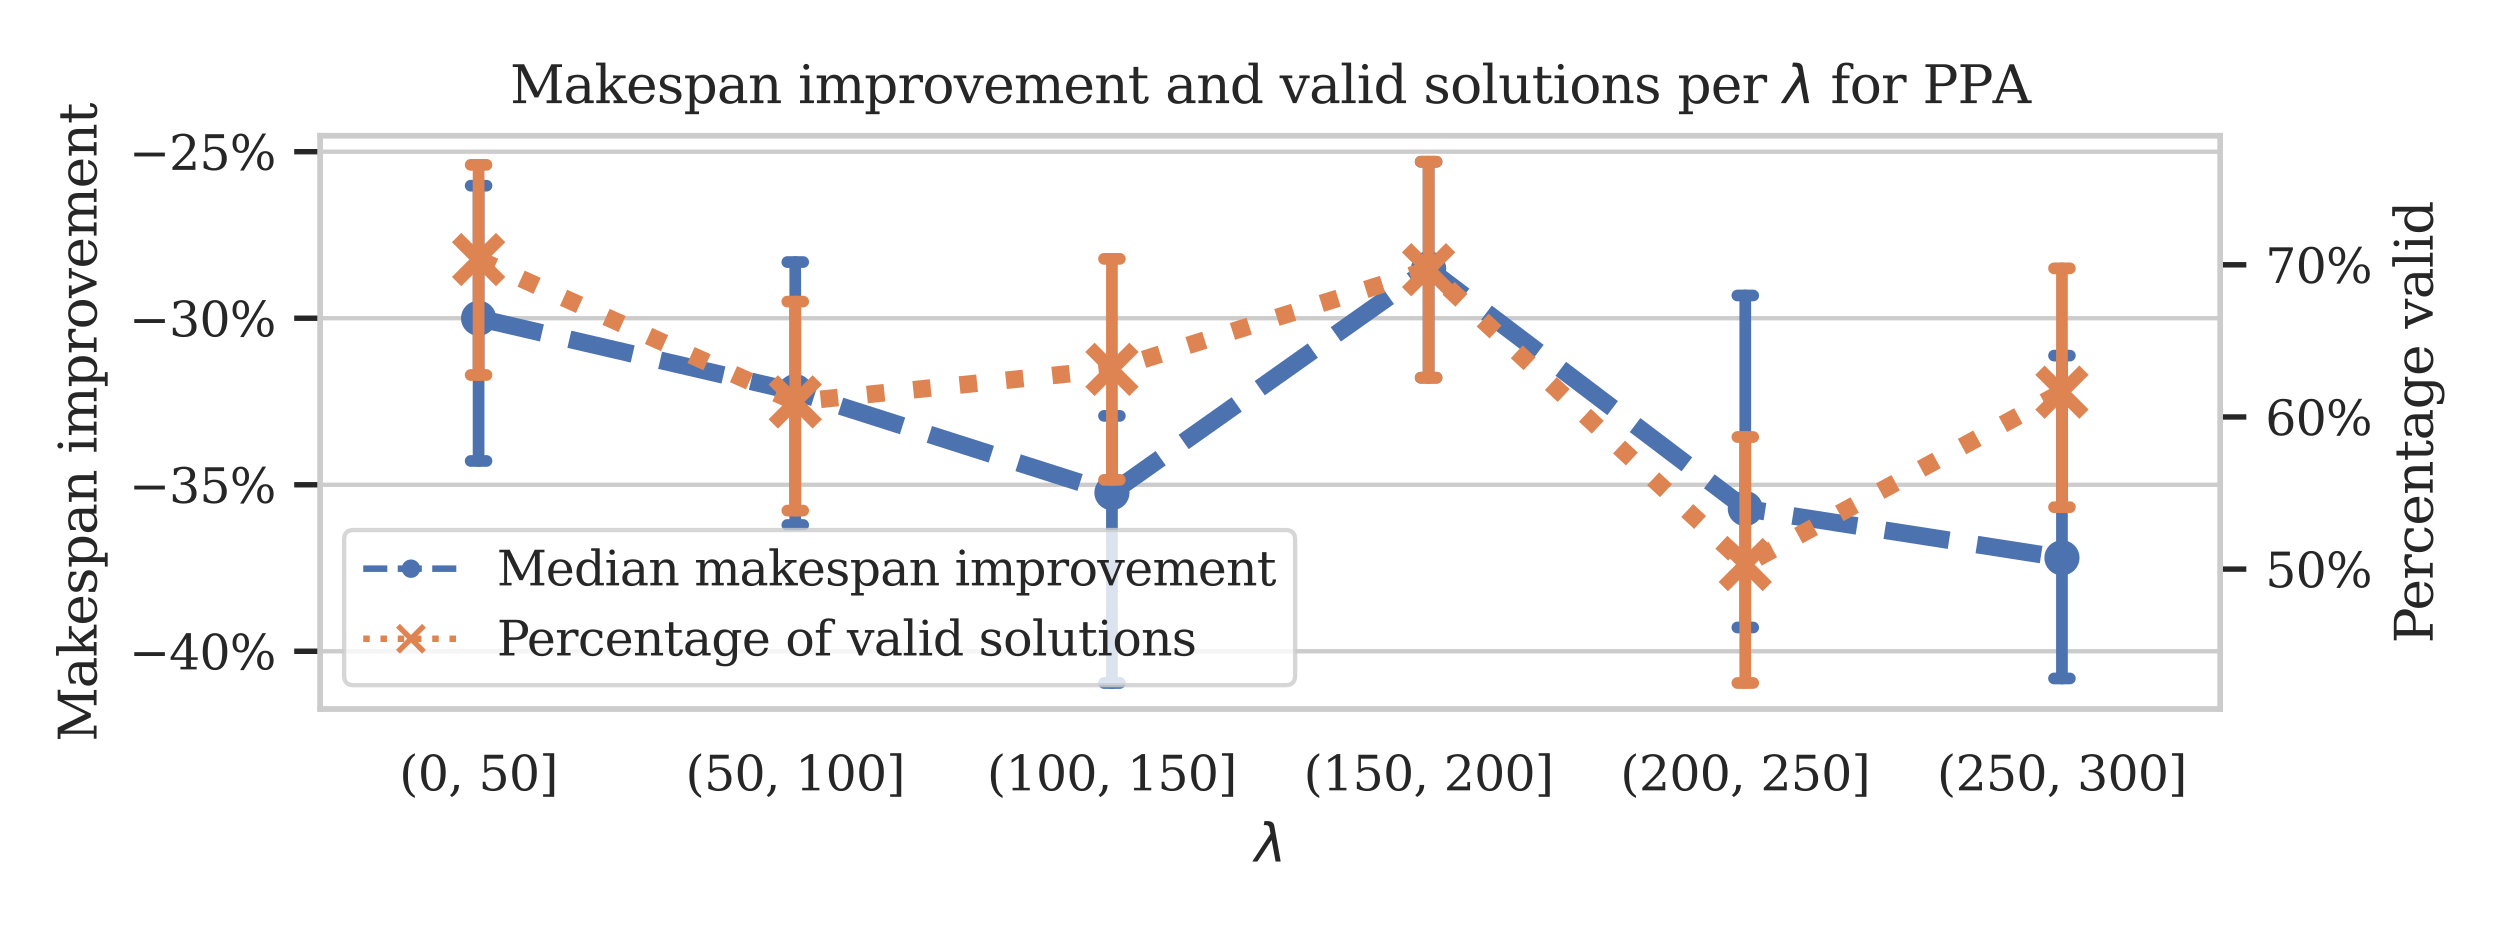 <?xml version="1.0" encoding="utf-8" standalone="no"?>
<!DOCTYPE svg PUBLIC "-//W3C//DTD SVG 1.1//EN"
  "http://www.w3.org/Graphics/SVG/1.1/DTD/svg11.dtd">
<svg xmlns:xlink="http://www.w3.org/1999/xlink" width="460.8pt" height="172.8pt" viewBox="0 0 460.8 172.8" xmlns="http://www.w3.org/2000/svg" version="1.1">
 <defs>
  <style type="text/css">*{stroke-linejoin: round; stroke-linecap: butt}</style>
 </defs>
 <g id="figure_1">
  <g id="patch_1">
   <path d="M 0 172.8 
L 460.8 172.8 
L 460.8 0 
L 0 0 
z
" style="fill: #ffffff"/>
  </g>
  <g id="axes_1">
   <g id="patch_2">
    <path d="M 59.028 130.692 
L 409.242 130.692 
L 409.242 25.008 
L 59.028 25.008 
z
" style="fill: #ffffff"/>
   </g>
   <g id="matplotlib.axis_1">
    <g id="xtick_1">
     <g id="text_1">
      <!-- (0, 50] -->
      <g style="fill: #262626" transform="translate(73.584 145.679) scale(0.088 -0.088)">
       <defs>
        <path id="DejaVuSerif-28" d="M 2041 -997 
Q 1281 -656 893 83 
Q 506 822 506 1931 
Q 506 3044 893 3783 
Q 1281 4522 2041 4863 
L 2041 4556 
Q 1559 4225 1350 3623 
Q 1141 3022 1141 1931 
Q 1141 844 1350 242 
Q 1559 -359 2041 -691 
L 2041 -997 
z
" transform="scale(0.016)"/>
        <path id="DejaVuSerif-30" d="M 2034 219 
Q 2513 219 2750 744 
Q 2988 1269 2988 2328 
Q 2988 3391 2750 3916 
Q 2513 4441 2034 4441 
Q 1556 4441 1318 3916 
Q 1081 3391 1081 2328 
Q 1081 1269 1318 744 
Q 1556 219 2034 219 
z
M 2034 -91 
Q 1275 -91 848 546 
Q 422 1184 422 2328 
Q 422 3475 848 4112 
Q 1275 4750 2034 4750 
Q 2797 4750 3222 4112 
Q 3647 3475 3647 2328 
Q 3647 1184 3222 546 
Q 2797 -91 2034 -91 
z
" transform="scale(0.016)"/>
        <path id="DejaVuSerif-2c" d="M 231 -622 
Q 525 -406 662 -114 
Q 800 178 800 594 
L 800 709 
L 1416 709 
Q 1391 175 1164 -208 
Q 938 -591 481 -872 
L 231 -622 
z
" transform="scale(0.016)"/>
        <path id="DejaVuSerif-20" transform="scale(0.016)"/>
        <path id="DejaVuSerif-35" d="M 3219 4666 
L 3219 4153 
L 1081 4153 
L 1081 2816 
Q 1244 2928 1461 2984 
Q 1678 3041 1947 3041 
Q 2703 3041 3140 2622 
Q 3578 2203 3578 1478 
Q 3578 738 3136 323 
Q 2694 -91 1894 -91 
Q 1572 -91 1234 -12 
Q 897 66 544 225 
L 544 1131 
L 897 1131 
Q 925 688 1179 453 
Q 1434 219 1894 219 
Q 2388 219 2653 544 
Q 2919 869 2919 1478 
Q 2919 2084 2655 2407 
Q 2391 2731 1894 2731 
Q 1613 2731 1398 2631 
Q 1184 2531 1019 2322 
L 750 2322 
L 750 4666 
L 3219 4666 
z
" transform="scale(0.016)"/>
        <path id="DejaVuSerif-5d" d="M 1947 4863 
L 1947 -844 
L 494 -844 
L 494 -513 
L 1350 -513 
L 1350 4531 
L 494 4531 
L 494 4863 
L 1947 4863 
z
" transform="scale(0.016)"/>
       </defs>
       <use xlink:href="#DejaVuSerif-28"/>
       <use xlink:href="#DejaVuSerif-30" x="39.014"/>
       <use xlink:href="#DejaVuSerif-2c" x="102.637"/>
       <use xlink:href="#DejaVuSerif-20" x="134.424"/>
       <use xlink:href="#DejaVuSerif-35" x="166.211"/>
       <use xlink:href="#DejaVuSerif-30" x="229.834"/>
       <use xlink:href="#DejaVuSerif-5d" x="293.457"/>
      </g>
     </g>
    </g>
    <g id="xtick_2">
     <g id="text_2">
      <!-- (50, 100] -->
      <g style="fill: #262626" transform="translate(126.354 145.679) scale(0.088 -0.088)">
       <defs>
        <path id="DejaVuSerif-31" d="M 909 0 
L 909 331 
L 1722 331 
L 1722 4213 
L 781 3603 
L 781 4013 
L 1919 4750 
L 2350 4750 
L 2350 331 
L 3163 331 
L 3163 0 
L 909 0 
z
" transform="scale(0.016)"/>
       </defs>
       <use xlink:href="#DejaVuSerif-28"/>
       <use xlink:href="#DejaVuSerif-35" x="39.014"/>
       <use xlink:href="#DejaVuSerif-30" x="102.637"/>
       <use xlink:href="#DejaVuSerif-2c" x="166.26"/>
       <use xlink:href="#DejaVuSerif-20" x="198.047"/>
       <use xlink:href="#DejaVuSerif-31" x="229.834"/>
       <use xlink:href="#DejaVuSerif-30" x="293.457"/>
       <use xlink:href="#DejaVuSerif-30" x="357.08"/>
       <use xlink:href="#DejaVuSerif-5d" x="420.703"/>
      </g>
     </g>
    </g>
    <g id="xtick_3">
     <g id="text_3">
      <!-- (100, 150] -->
      <g style="fill: #262626" transform="translate(181.923 145.679) scale(0.088 -0.088)">
       <use xlink:href="#DejaVuSerif-28"/>
       <use xlink:href="#DejaVuSerif-31" x="39.014"/>
       <use xlink:href="#DejaVuSerif-30" x="102.637"/>
       <use xlink:href="#DejaVuSerif-30" x="166.26"/>
       <use xlink:href="#DejaVuSerif-2c" x="229.883"/>
       <use xlink:href="#DejaVuSerif-20" x="261.67"/>
       <use xlink:href="#DejaVuSerif-31" x="293.457"/>
       <use xlink:href="#DejaVuSerif-35" x="357.08"/>
       <use xlink:href="#DejaVuSerif-30" x="420.703"/>
       <use xlink:href="#DejaVuSerif-5d" x="484.326"/>
      </g>
     </g>
    </g>
    <g id="xtick_4">
     <g id="text_4">
      <!-- (150, 200] -->
      <g style="fill: #262626" transform="translate(240.292 145.679) scale(0.088 -0.088)">
       <defs>
        <path id="DejaVuSerif-32" d="M 819 3553 
L 469 3553 
L 469 4384 
Q 803 4563 1142 4656 
Q 1481 4750 1806 4750 
Q 2534 4750 2956 4397 
Q 3378 4044 3378 3438 
Q 3378 2753 2422 1800 
Q 2347 1728 2309 1691 
L 1131 513 
L 3078 513 
L 3078 1088 
L 3444 1088 
L 3444 0 
L 434 0 
L 434 341 
L 1850 1753 
Q 2319 2222 2519 2614 
Q 2719 3006 2719 3438 
Q 2719 3909 2473 4175 
Q 2228 4441 1797 4441 
Q 1350 4441 1106 4219 
Q 863 3997 819 3553 
z
" transform="scale(0.016)"/>
       </defs>
       <use xlink:href="#DejaVuSerif-28"/>
       <use xlink:href="#DejaVuSerif-31" x="39.014"/>
       <use xlink:href="#DejaVuSerif-35" x="102.637"/>
       <use xlink:href="#DejaVuSerif-30" x="166.26"/>
       <use xlink:href="#DejaVuSerif-2c" x="229.883"/>
       <use xlink:href="#DejaVuSerif-20" x="261.67"/>
       <use xlink:href="#DejaVuSerif-32" x="293.457"/>
       <use xlink:href="#DejaVuSerif-30" x="357.08"/>
       <use xlink:href="#DejaVuSerif-30" x="420.703"/>
       <use xlink:href="#DejaVuSerif-5d" x="484.326"/>
      </g>
     </g>
    </g>
    <g id="xtick_5">
     <g id="text_5">
      <!-- (200, 250] -->
      <g style="fill: #262626" transform="translate(298.661 145.679) scale(0.088 -0.088)">
       <use xlink:href="#DejaVuSerif-28"/>
       <use xlink:href="#DejaVuSerif-32" x="39.014"/>
       <use xlink:href="#DejaVuSerif-30" x="102.637"/>
       <use xlink:href="#DejaVuSerif-30" x="166.26"/>
       <use xlink:href="#DejaVuSerif-2c" x="229.883"/>
       <use xlink:href="#DejaVuSerif-20" x="261.67"/>
       <use xlink:href="#DejaVuSerif-32" x="293.457"/>
       <use xlink:href="#DejaVuSerif-35" x="357.08"/>
       <use xlink:href="#DejaVuSerif-30" x="420.703"/>
       <use xlink:href="#DejaVuSerif-5d" x="484.326"/>
      </g>
     </g>
    </g>
    <g id="xtick_6">
     <g id="text_6">
      <!-- (250, 300] -->
      <g style="fill: #262626" transform="translate(357.03 145.679) scale(0.088 -0.088)">
       <defs>
        <path id="DejaVuSerif-33" d="M 622 4469 
Q 988 4606 1323 4678 
Q 1659 4750 1953 4750 
Q 2638 4750 3022 4454 
Q 3406 4159 3406 3634 
Q 3406 3213 3140 2930 
Q 2875 2647 2388 2547 
Q 2963 2466 3280 2130 
Q 3597 1794 3597 1259 
Q 3597 606 3158 257 
Q 2719 -91 1894 -91 
Q 1528 -91 1179 -12 
Q 831 66 488 225 
L 488 1131 
L 838 1131 
Q 869 681 1141 450 
Q 1413 219 1906 219 
Q 2384 219 2661 495 
Q 2938 772 2938 1253 
Q 2938 1803 2653 2086 
Q 2369 2369 1819 2369 
L 1522 2369 
L 1522 2688 
L 1678 2688 
Q 2225 2688 2498 2914 
Q 2772 3141 2772 3597 
Q 2772 4006 2547 4223 
Q 2322 4441 1900 4441 
Q 1478 4441 1245 4241 
Q 1013 4041 972 3647 
L 622 3647 
L 622 4469 
z
" transform="scale(0.016)"/>
       </defs>
       <use xlink:href="#DejaVuSerif-28"/>
       <use xlink:href="#DejaVuSerif-32" x="39.014"/>
       <use xlink:href="#DejaVuSerif-35" x="102.637"/>
       <use xlink:href="#DejaVuSerif-30" x="166.26"/>
       <use xlink:href="#DejaVuSerif-2c" x="229.883"/>
       <use xlink:href="#DejaVuSerif-20" x="261.67"/>
       <use xlink:href="#DejaVuSerif-33" x="293.457"/>
       <use xlink:href="#DejaVuSerif-30" x="357.08"/>
       <use xlink:href="#DejaVuSerif-30" x="420.703"/>
       <use xlink:href="#DejaVuSerif-5d" x="484.326"/>
      </g>
     </g>
    </g>
    <g id="text_7">
     <!-- $\lambda$ -->
     <g style="fill: #262626" transform="translate(231.255 158.803) scale(0.096 -0.096)">
      <defs>
       <path id="DejaVuSans-Oblique-3bb" d="M 2350 4316 
L 3125 0 
L 2516 0 
L 2038 2588 
L 328 0 
L -281 0 
L 1903 3356 
L 1794 3975 
Q 1725 4369 1391 4369 
L 1091 4369 
L 1184 4863 
L 1550 4856 
Q 2253 4847 2350 4316 
z
" transform="scale(0.016)"/>
      </defs>
      <use xlink:href="#DejaVuSans-Oblique-3bb" transform="translate(0 0.016)"/>
     </g>
    </g>
   </g>
   <g id="matplotlib.axis_2">
    <g id="ytick_1">
     <g id="line2d_1">
      <path d="M 59.028 120.042 
L 409.242 120.042 
" clip-path="url(#p6144394aa1)" style="fill: none; stroke: #cccccc; stroke-width: 0.8; stroke-linecap: round"/>
     </g>
     <g id="line2d_2">
      <defs>
       <path id="m0d5cd572a0" d="M 0 0 
L -4.8 0 
" style="stroke: #262626"/>
      </defs>
      <g>
       <use xlink:href="#m0d5cd572a0" x="59.028" y="120.042" style="fill: #262626; stroke: #262626"/>
      </g>
     </g>
     <g id="text_8">
      <!-- −40% -->
      <g style="fill: #262626" transform="translate(23.794 123.385) scale(0.088 -0.088)">
       <defs>
        <path id="DejaVuSerif-2212" d="M 678 2259 
L 4684 2259 
L 4684 1753 
L 678 1753 
L 678 2259 
z
" transform="scale(0.016)"/>
        <path id="DejaVuSerif-34" d="M 2234 1581 
L 2234 4063 
L 641 1581 
L 2234 1581 
z
M 3609 0 
L 1484 0 
L 1484 331 
L 2234 331 
L 2234 1247 
L 197 1247 
L 197 1588 
L 2241 4750 
L 2859 4750 
L 2859 1581 
L 3750 1581 
L 3750 1247 
L 2859 1247 
L 2859 331 
L 3609 331 
L 3609 0 
z
" transform="scale(0.016)"/>
        <path id="DejaVuSerif-25" d="M 1434 4459 
Q 1159 4459 1004 4200 
Q 850 3941 850 3475 
Q 850 3016 1008 2753 
Q 1166 2491 1434 2491 
Q 1700 2491 1854 2752 
Q 2009 3013 2009 3475 
Q 2009 3938 1854 4198 
Q 1700 4459 1434 4459 
z
M 4653 2169 
Q 4381 2169 4226 1906 
Q 4072 1644 4072 1178 
Q 4072 719 4228 458 
Q 4384 197 4653 197 
Q 4922 197 5075 458 
Q 5228 719 5228 1178 
Q 5228 1641 5073 1905 
Q 4919 2169 4653 2169 
z
M 4653 2450 
Q 5147 2450 5437 2106 
Q 5728 1763 5728 1178 
Q 5728 594 5436 251 
Q 5144 -91 4653 -91 
Q 4153 -91 3862 251 
Q 3572 594 3572 1178 
Q 3572 1766 3864 2108 
Q 4156 2450 4653 2450 
z
M 4263 4750 
L 4738 4750 
L 1819 -91 
L 1344 -91 
L 4263 4750 
z
M 1428 4750 
Q 1922 4750 2215 4408 
Q 2509 4066 2509 3481 
Q 2509 2891 2217 2550 
Q 1925 2209 1428 2209 
Q 931 2209 642 2551 
Q 353 2894 353 3481 
Q 353 4063 643 4406 
Q 934 4750 1428 4750 
z
" transform="scale(0.016)"/>
       </defs>
       <use xlink:href="#DejaVuSerif-2212"/>
       <use xlink:href="#DejaVuSerif-34" x="83.789"/>
       <use xlink:href="#DejaVuSerif-30" x="147.412"/>
       <use xlink:href="#DejaVuSerif-25" x="211.035"/>
      </g>
     </g>
    </g>
    <g id="ytick_2">
     <g id="line2d_3">
      <path d="M 59.028 89.349 
L 409.242 89.349 
" clip-path="url(#p6144394aa1)" style="fill: none; stroke: #cccccc; stroke-width: 0.8; stroke-linecap: round"/>
     </g>
     <g id="line2d_4">
      <g>
       <use xlink:href="#m0d5cd572a0" x="59.028" y="89.349" style="fill: #262626; stroke: #262626"/>
      </g>
     </g>
     <g id="text_9">
      <!-- −35% -->
      <g style="fill: #262626" transform="translate(23.794 92.692) scale(0.088 -0.088)">
       <use xlink:href="#DejaVuSerif-2212"/>
       <use xlink:href="#DejaVuSerif-33" x="83.789"/>
       <use xlink:href="#DejaVuSerif-35" x="147.412"/>
       <use xlink:href="#DejaVuSerif-25" x="211.035"/>
      </g>
     </g>
    </g>
    <g id="ytick_3">
     <g id="line2d_5">
      <path d="M 59.028 58.656 
L 409.242 58.656 
" clip-path="url(#p6144394aa1)" style="fill: none; stroke: #cccccc; stroke-width: 0.8; stroke-linecap: round"/>
     </g>
     <g id="line2d_6">
      <g>
       <use xlink:href="#m0d5cd572a0" x="59.028" y="58.656" style="fill: #262626; stroke: #262626"/>
      </g>
     </g>
     <g id="text_10">
      <!-- −30% -->
      <g style="fill: #262626" transform="translate(23.794 61.999) scale(0.088 -0.088)">
       <use xlink:href="#DejaVuSerif-2212"/>
       <use xlink:href="#DejaVuSerif-33" x="83.789"/>
       <use xlink:href="#DejaVuSerif-30" x="147.412"/>
       <use xlink:href="#DejaVuSerif-25" x="211.035"/>
      </g>
     </g>
    </g>
    <g id="ytick_4">
     <g id="line2d_7">
      <path d="M 59.028 27.963 
L 409.242 27.963 
" clip-path="url(#p6144394aa1)" style="fill: none; stroke: #cccccc; stroke-width: 0.8; stroke-linecap: round"/>
     </g>
     <g id="line2d_8">
      <g>
       <use xlink:href="#m0d5cd572a0" x="59.028" y="27.963" style="fill: #262626; stroke: #262626"/>
      </g>
     </g>
     <g id="text_11">
      <!-- −25% -->
      <g style="fill: #262626" transform="translate(23.794 31.306) scale(0.088 -0.088)">
       <use xlink:href="#DejaVuSerif-2212"/>
       <use xlink:href="#DejaVuSerif-32" x="83.789"/>
       <use xlink:href="#DejaVuSerif-35" x="147.412"/>
       <use xlink:href="#DejaVuSerif-25" x="211.035"/>
      </g>
     </g>
    </g>
    <g id="text_12">
     <!-- Makespan improvement -->
     <g style="fill: #262626" transform="translate(17.798 136.701) rotate(-90) scale(0.096 -0.096)">
      <defs>
       <path id="DejaVuSerif-4d" d="M 353 0 
L 353 331 
L 947 331 
L 947 4331 
L 319 4331 
L 319 4666 
L 1678 4666 
L 3316 1344 
L 4953 4666 
L 6228 4666 
L 6228 4331 
L 5606 4331 
L 5606 331 
L 6203 331 
L 6203 0 
L 4378 0 
L 4378 331 
L 4972 331 
L 4972 3938 
L 3372 684 
L 2931 684 
L 1331 3938 
L 1331 331 
L 1925 331 
L 1925 0 
L 353 0 
z
" transform="scale(0.016)"/>
       <path id="DejaVuSerif-61" d="M 2547 1044 
L 2547 1747 
L 1806 1747 
Q 1378 1747 1168 1562 
Q 959 1378 959 997 
Q 959 650 1171 447 
Q 1384 244 1747 244 
Q 2106 244 2326 466 
Q 2547 688 2547 1044 
z
M 3122 2075 
L 3122 331 
L 3634 331 
L 3634 0 
L 2547 0 
L 2547 359 
Q 2356 128 2106 18 
Q 1856 -91 1522 -91 
Q 969 -91 644 203 
Q 319 497 319 997 
Q 319 1513 691 1797 
Q 1063 2081 1741 2081 
L 2547 2081 
L 2547 2309 
Q 2547 2688 2317 2895 
Q 2088 3103 1672 3103 
Q 1328 3103 1125 2947 
Q 922 2791 872 2484 
L 575 2484 
L 575 3156 
Q 875 3284 1158 3348 
Q 1441 3413 1709 3413 
Q 2400 3413 2761 3070 
Q 3122 2728 3122 2075 
z
" transform="scale(0.016)"/>
       <path id="DejaVuSerif-6b" d="M 1831 0 
L 219 0 
L 219 331 
L 738 331 
L 738 4531 
L 184 4531 
L 184 4863 
L 1313 4863 
L 1313 1697 
L 2713 2988 
L 2234 2988 
L 2234 3322 
L 3738 3322 
L 3738 2988 
L 3169 2988 
L 2181 2075 
L 3444 331 
L 3922 331 
L 3922 0 
L 2284 0 
L 2284 331 
L 2759 331 
L 1766 1697 
L 1313 1275 
L 1313 331 
L 1831 331 
L 1831 0 
z
" transform="scale(0.016)"/>
       <path id="DejaVuSerif-65" d="M 3469 1600 
L 991 1600 
L 991 1575 
Q 991 903 1244 561 
Q 1497 219 1991 219 
Q 2369 219 2611 417 
Q 2853 616 2950 1006 
L 3413 1006 
Q 3275 459 2904 184 
Q 2534 -91 1931 -91 
Q 1203 -91 761 389 
Q 319 869 319 1663 
Q 319 2450 753 2931 
Q 1188 3413 1894 3413 
Q 2647 3413 3050 2948 
Q 3453 2484 3469 1600 
z
M 2791 1931 
Q 2772 2513 2545 2808 
Q 2319 3103 1894 3103 
Q 1497 3103 1269 2806 
Q 1041 2509 991 1931 
L 2791 1931 
z
" transform="scale(0.016)"/>
       <path id="DejaVuSerif-73" d="M 359 184 
L 359 959 
L 691 959 
Q 703 588 923 403 
Q 1144 219 1575 219 
Q 1963 219 2166 364 
Q 2369 509 2369 788 
Q 2369 1006 2220 1140 
Q 2072 1275 1594 1428 
L 1178 1569 
Q 750 1706 558 1912 
Q 366 2119 366 2438 
Q 366 2894 700 3153 
Q 1034 3413 1625 3413 
Q 1888 3413 2178 3344 
Q 2469 3275 2778 3144 
L 2778 2419 
L 2447 2419 
Q 2434 2741 2221 2922 
Q 2009 3103 1644 3103 
Q 1281 3103 1095 2975 
Q 909 2847 909 2591 
Q 909 2381 1050 2254 
Q 1191 2128 1613 1997 
L 2069 1856 
Q 2541 1709 2748 1489 
Q 2956 1269 2956 922 
Q 2956 450 2595 179 
Q 2234 -91 1600 -91 
Q 1278 -91 972 -22 
Q 666 47 359 184 
z
" transform="scale(0.016)"/>
       <path id="DejaVuSerif-70" d="M 1313 1825 
L 1313 1497 
Q 1313 897 1542 583 
Q 1772 269 2209 269 
Q 2650 269 2876 622 
Q 3103 975 3103 1663 
Q 3103 2353 2876 2703 
Q 2650 3053 2209 3053 
Q 1772 3053 1542 2737 
Q 1313 2422 1313 1825 
z
M 738 2988 
L 184 2988 
L 184 3322 
L 1313 3322 
L 1313 2803 
Q 1481 3116 1742 3264 
Q 2003 3413 2388 3413 
Q 3000 3413 3387 2928 
Q 3775 2444 3775 1663 
Q 3775 881 3387 395 
Q 3000 -91 2388 -91 
Q 2003 -91 1742 57 
Q 1481 206 1313 519 
L 1313 -997 
L 1856 -997 
L 1856 -1331 
L 184 -1331 
L 184 -997 
L 738 -997 
L 738 2988 
z
" transform="scale(0.016)"/>
       <path id="DejaVuSerif-6e" d="M 263 0 
L 263 331 
L 781 331 
L 781 2988 
L 231 2988 
L 231 3322 
L 1356 3322 
L 1356 2731 
Q 1516 3069 1770 3241 
Q 2025 3413 2363 3413 
Q 2913 3413 3172 3097 
Q 3431 2781 3431 2113 
L 3431 331 
L 3944 331 
L 3944 0 
L 2356 0 
L 2356 331 
L 2853 331 
L 2853 1931 
Q 2853 2541 2703 2767 
Q 2553 2994 2175 2994 
Q 1775 2994 1565 2701 
Q 1356 2409 1356 1850 
L 1356 331 
L 1856 331 
L 1856 0 
L 263 0 
z
" transform="scale(0.016)"/>
       <path id="DejaVuSerif-69" d="M 622 4353 
Q 622 4497 726 4603 
Q 831 4709 978 4709 
Q 1122 4709 1226 4603 
Q 1331 4497 1331 4353 
Q 1331 4206 1228 4103 
Q 1125 4000 978 4000 
Q 831 4000 726 4103 
Q 622 4206 622 4353 
z
M 1356 331 
L 1900 331 
L 1900 0 
L 231 0 
L 231 331 
L 781 331 
L 781 2988 
L 231 2988 
L 231 3322 
L 1356 3322 
L 1356 331 
z
" transform="scale(0.016)"/>
       <path id="DejaVuSerif-6d" d="M 3316 2675 
Q 3481 3041 3739 3227 
Q 3997 3413 4341 3413 
Q 4863 3413 5119 3089 
Q 5375 2766 5375 2113 
L 5375 331 
L 5894 331 
L 5894 0 
L 4300 0 
L 4300 331 
L 4800 331 
L 4800 2047 
Q 4800 2556 4650 2772 
Q 4500 2988 4153 2988 
Q 3769 2988 3567 2697 
Q 3366 2406 3366 1850 
L 3366 331 
L 3866 331 
L 3866 0 
L 2291 0 
L 2291 331 
L 2791 331 
L 2791 2069 
Q 2791 2566 2641 2777 
Q 2491 2988 2144 2988 
Q 1759 2988 1557 2697 
Q 1356 2406 1356 1850 
L 1356 331 
L 1856 331 
L 1856 0 
L 263 0 
L 263 331 
L 781 331 
L 781 2994 
L 231 2994 
L 231 3322 
L 1356 3322 
L 1356 2731 
Q 1516 3063 1762 3238 
Q 2009 3413 2322 3413 
Q 2709 3413 2968 3220 
Q 3228 3028 3316 2675 
z
" transform="scale(0.016)"/>
       <path id="DejaVuSerif-72" d="M 3059 3328 
L 3059 2497 
L 2728 2497 
Q 2713 2744 2591 2866 
Q 2469 2988 2234 2988 
Q 1809 2988 1582 2694 
Q 1356 2400 1356 1850 
L 1356 331 
L 2022 331 
L 2022 0 
L 263 0 
L 263 331 
L 781 331 
L 781 2994 
L 231 2994 
L 231 3322 
L 1356 3322 
L 1356 2731 
Q 1525 3078 1790 3245 
Q 2056 3413 2438 3413 
Q 2578 3413 2733 3391 
Q 2888 3369 3059 3328 
z
" transform="scale(0.016)"/>
       <path id="DejaVuSerif-6f" d="M 1925 219 
Q 2388 219 2623 584 
Q 2859 950 2859 1663 
Q 2859 2375 2623 2739 
Q 2388 3103 1925 3103 
Q 1463 3103 1227 2739 
Q 991 2375 991 1663 
Q 991 950 1228 584 
Q 1466 219 1925 219 
z
M 1925 -91 
Q 1200 -91 759 389 
Q 319 869 319 1663 
Q 319 2456 758 2934 
Q 1197 3413 1925 3413 
Q 2653 3413 3092 2934 
Q 3531 2456 3531 1663 
Q 3531 869 3092 389 
Q 2653 -91 1925 -91 
z
" transform="scale(0.016)"/>
       <path id="DejaVuSerif-76" d="M 1581 0 
L 359 2988 
L -19 2988 
L -19 3322 
L 1509 3322 
L 1509 2988 
L 978 2988 
L 1913 703 
L 2847 2988 
L 2350 2988 
L 2350 3322 
L 3597 3322 
L 3597 2988 
L 3225 2988 
L 2003 0 
L 1581 0 
z
" transform="scale(0.016)"/>
       <path id="DejaVuSerif-74" d="M 691 2988 
L 184 2988 
L 184 3322 
L 691 3322 
L 691 4353 
L 1269 4353 
L 1269 3322 
L 2350 3322 
L 2350 2988 
L 1269 2988 
L 1269 878 
Q 1269 456 1350 337 
Q 1431 219 1650 219 
Q 1875 219 1978 351 
Q 2081 484 2088 781 
L 2522 781 
Q 2497 328 2275 118 
Q 2053 -91 1600 -91 
Q 1103 -91 897 129 
Q 691 350 691 878 
L 691 2988 
z
" transform="scale(0.016)"/>
      </defs>
      <use xlink:href="#DejaVuSerif-4d"/>
      <use xlink:href="#DejaVuSerif-61" x="102.393"/>
      <use xlink:href="#DejaVuSerif-6b" x="162.012"/>
      <use xlink:href="#DejaVuSerif-65" x="222.607"/>
      <use xlink:href="#DejaVuSerif-73" x="281.787"/>
      <use xlink:href="#DejaVuSerif-70" x="333.105"/>
      <use xlink:href="#DejaVuSerif-61" x="397.119"/>
      <use xlink:href="#DejaVuSerif-6e" x="456.738"/>
      <use xlink:href="#DejaVuSerif-20" x="521.143"/>
      <use xlink:href="#DejaVuSerif-69" x="552.93"/>
      <use xlink:href="#DejaVuSerif-6d" x="584.912"/>
      <use xlink:href="#DejaVuSerif-70" x="679.736"/>
      <use xlink:href="#DejaVuSerif-72" x="743.75"/>
      <use xlink:href="#DejaVuSerif-6f" x="791.553"/>
      <use xlink:href="#DejaVuSerif-76" x="851.758"/>
      <use xlink:href="#DejaVuSerif-65" x="908.252"/>
      <use xlink:href="#DejaVuSerif-6d" x="967.432"/>
      <use xlink:href="#DejaVuSerif-65" x="1062.256"/>
      <use xlink:href="#DejaVuSerif-6e" x="1121.436"/>
      <use xlink:href="#DejaVuSerif-74" x="1185.84"/>
     </g>
    </g>
   </g>
   <g id="PathCollection_1">
    <defs>
     <path id="C0_0_7d6528d7ab" d="M 0 2.03 
C 0.538 2.03 1.055 1.816 1.436 1.436 
C 1.816 1.055 2.03 0.538 2.03 -0 
C 2.03 -0.538 1.816 -1.055 1.436 -1.436 
C 1.055 -1.816 0.538 -2.03 0 -2.03 
C -0.538 -2.03 -1.055 -1.816 -1.436 -1.436 
C -1.816 -1.055 -2.03 -0.538 -2.03 0 
C -2.03 0.538 -1.816 1.055 -1.436 1.436 
C -1.055 1.816 -0.538 2.03 0 2.03 
z
"/>
    </defs>
    <g clip-path="url(#p6144394aa1)">
     <use xlink:href="#C0_0_7d6528d7ab" x="88.213" y="58.656" style="fill: #4c72b0; stroke: #4c72b0; stroke-width: 2.43"/>
    </g>
    <g clip-path="url(#p6144394aa1)">
     <use xlink:href="#C0_0_7d6528d7ab" x="146.582" y="72.185" style="fill: #4c72b0; stroke: #4c72b0; stroke-width: 2.43"/>
    </g>
    <g clip-path="url(#p6144394aa1)">
     <use xlink:href="#C0_0_7d6528d7ab" x="204.951" y="90.81" style="fill: #4c72b0; stroke: #4c72b0; stroke-width: 2.43"/>
    </g>
    <g clip-path="url(#p6144394aa1)">
     <use xlink:href="#C0_0_7d6528d7ab" x="263.32" y="49.534" style="fill: #4c72b0; stroke: #4c72b0; stroke-width: 2.43"/>
    </g>
    <g clip-path="url(#p6144394aa1)">
     <use xlink:href="#C0_0_7d6528d7ab" x="321.688" y="93.734" style="fill: #4c72b0; stroke: #4c72b0; stroke-width: 2.43"/>
    </g>
    <g clip-path="url(#p6144394aa1)">
     <use xlink:href="#C0_0_7d6528d7ab" x="380.058" y="102.816" style="fill: #4c72b0; stroke: #4c72b0; stroke-width: 2.43"/>
    </g>
   </g>
   <g id="line2d_9">
    <path d="M 88.213 58.656 
L 146.582 72.185 
L 204.951 90.81 
L 263.32 49.534 
L 321.688 93.734 
L 380.058 102.816 
" clip-path="url(#p6144394aa1)" style="fill: none; stroke-dasharray: 11.988,5.184; stroke-dashoffset: 0; stroke: #4c72b0; stroke-width: 3.24"/>
   </g>
   <g id="line2d_10">
    <path d="M 88.213 84.964 
L 88.213 34.227 
" clip-path="url(#p6144394aa1)" style="fill: none; stroke: #4c72b0; stroke-width: 2.16; stroke-linecap: round"/>
   </g>
   <g id="line2d_11">
    <path d="M 86.753 84.964 
L 89.672 84.964 
" clip-path="url(#p6144394aa1)" style="fill: none; stroke: #4c72b0; stroke-width: 2.16; stroke-linecap: round"/>
   </g>
   <g id="line2d_12">
    <path d="M 86.753 34.227 
L 89.672 34.227 
" clip-path="url(#p6144394aa1)" style="fill: none; stroke: #4c72b0; stroke-width: 2.16; stroke-linecap: round"/>
   </g>
   <g id="line2d_13">
    <path d="M 146.582 96.761 
L 146.582 48.302 
" clip-path="url(#p6144394aa1)" style="fill: none; stroke: #4c72b0; stroke-width: 2.16; stroke-linecap: round"/>
   </g>
   <g id="line2d_14">
    <path d="M 145.122 96.761 
L 148.041 96.761 
" clip-path="url(#p6144394aa1)" style="fill: none; stroke: #4c72b0; stroke-width: 2.16; stroke-linecap: round"/>
   </g>
   <g id="line2d_15">
    <path d="M 145.122 48.302 
L 148.041 48.302 
" clip-path="url(#p6144394aa1)" style="fill: none; stroke: #4c72b0; stroke-width: 2.16; stroke-linecap: round"/>
   </g>
   <g id="line2d_16">
    <path d="M 204.951 125.888 
L 204.951 76.653 
" clip-path="url(#p6144394aa1)" style="fill: none; stroke: #4c72b0; stroke-width: 2.16; stroke-linecap: round"/>
   </g>
   <g id="line2d_17">
    <path d="M 203.491 125.888 
L 206.41 125.888 
" clip-path="url(#p6144394aa1)" style="fill: none; stroke: #4c72b0; stroke-width: 2.16; stroke-linecap: round"/>
   </g>
   <g id="line2d_18">
    <path d="M 203.491 76.653 
L 206.41 76.653 
" clip-path="url(#p6144394aa1)" style="fill: none; stroke: #4c72b0; stroke-width: 2.16; stroke-linecap: round"/>
   </g>
   <g id="line2d_19">
    <path d="M 263.32 69.618 
L 263.32 29.812 
" clip-path="url(#p6144394aa1)" style="fill: none; stroke: #4c72b0; stroke-width: 2.16; stroke-linecap: round"/>
   </g>
   <g id="line2d_20">
    <path d="M 261.86 69.618 
L 264.779 69.618 
" clip-path="url(#p6144394aa1)" style="fill: none; stroke: #4c72b0; stroke-width: 2.16; stroke-linecap: round"/>
   </g>
   <g id="line2d_21">
    <path d="M 261.86 29.812 
L 264.779 29.812 
" clip-path="url(#p6144394aa1)" style="fill: none; stroke: #4c72b0; stroke-width: 2.16; stroke-linecap: round"/>
   </g>
   <g id="line2d_22">
    <path d="M 321.688 115.657 
L 321.688 54.465 
" clip-path="url(#p6144394aa1)" style="fill: none; stroke: #4c72b0; stroke-width: 2.16; stroke-linecap: round"/>
   </g>
   <g id="line2d_23">
    <path d="M 320.229 115.657 
L 323.148 115.657 
" clip-path="url(#p6144394aa1)" style="fill: none; stroke: #4c72b0; stroke-width: 2.16; stroke-linecap: round"/>
   </g>
   <g id="line2d_24">
    <path d="M 320.229 54.465 
L 323.148 54.465 
" clip-path="url(#p6144394aa1)" style="fill: none; stroke: #4c72b0; stroke-width: 2.16; stroke-linecap: round"/>
   </g>
   <g id="line2d_25">
    <path d="M 380.058 125.053 
L 380.058 65.546 
" clip-path="url(#p6144394aa1)" style="fill: none; stroke: #4c72b0; stroke-width: 2.16; stroke-linecap: round"/>
   </g>
   <g id="line2d_26">
    <path d="M 378.598 125.053 
L 381.517 125.053 
" clip-path="url(#p6144394aa1)" style="fill: none; stroke: #4c72b0; stroke-width: 2.16; stroke-linecap: round"/>
   </g>
   <g id="line2d_27">
    <path d="M 378.598 65.546 
L 381.517 65.546 
" clip-path="url(#p6144394aa1)" style="fill: none; stroke: #4c72b0; stroke-width: 2.16; stroke-linecap: round"/>
   </g>
   <g id="patch_3">
    <path d="M 59.028 130.692 
L 59.028 25.008 
" style="fill: none; stroke: #cccccc; stroke-linejoin: miter; stroke-linecap: square"/>
   </g>
   <g id="patch_4">
    <path d="M 409.242 130.692 
L 409.242 25.008 
" style="fill: none; stroke: #cccccc; stroke-linejoin: miter; stroke-linecap: square"/>
   </g>
   <g id="patch_5">
    <path d="M 59.028 130.692 
L 409.242 130.692 
" style="fill: none; stroke: #cccccc; stroke-linejoin: miter; stroke-linecap: square"/>
   </g>
   <g id="patch_6">
    <path d="M 59.028 25.008 
L 409.242 25.008 
" style="fill: none; stroke: #cccccc; stroke-linejoin: miter; stroke-linecap: square"/>
   </g>
   <g id="text_13">
    <!-- Makespan improvement and valid solutions per $\lambda$ for PPA -->
    <g style="fill: #262626" transform="translate(94.023 19.008) scale(0.096 -0.096)">
     <defs>
      <path id="DejaVuSerif-64" d="M 3359 331 
L 3909 331 
L 3909 0 
L 2784 0 
L 2784 519 
Q 2616 206 2355 57 
Q 2094 -91 1709 -91 
Q 1097 -91 708 395 
Q 319 881 319 1663 
Q 319 2444 706 2928 
Q 1094 3413 1709 3413 
Q 2094 3413 2355 3264 
Q 2616 3116 2784 2803 
L 2784 4531 
L 2241 4531 
L 2241 4863 
L 3359 4863 
L 3359 331 
z
M 2784 1497 
L 2784 1825 
Q 2784 2422 2554 2737 
Q 2325 3053 1888 3053 
Q 1444 3053 1217 2703 
Q 991 2353 991 1663 
Q 991 975 1217 622 
Q 1444 269 1888 269 
Q 2325 269 2554 583 
Q 2784 897 2784 1497 
z
" transform="scale(0.016)"/>
      <path id="DejaVuSerif-6c" d="M 1313 331 
L 1856 331 
L 1856 0 
L 184 0 
L 184 331 
L 738 331 
L 738 4531 
L 184 4531 
L 184 4863 
L 1313 4863 
L 1313 331 
z
" transform="scale(0.016)"/>
      <path id="DejaVuSerif-75" d="M 2266 3322 
L 3341 3322 
L 3341 331 
L 3884 331 
L 3884 0 
L 2766 0 
L 2766 588 
Q 2606 256 2353 82 
Q 2100 -91 1766 -91 
Q 1213 -91 952 223 
Q 691 538 691 1209 
L 691 2988 
L 172 2988 
L 172 3322 
L 1269 3322 
L 1269 1388 
Q 1269 781 1417 556 
Q 1566 331 1947 331 
Q 2347 331 2556 625 
Q 2766 919 2766 1478 
L 2766 2988 
L 2266 2988 
L 2266 3322 
z
" transform="scale(0.016)"/>
      <path id="DejaVuSerif-66" d="M 2753 4078 
L 2450 4078 
Q 2447 4313 2317 4434 
Q 2188 4556 1941 4556 
Q 1619 4556 1487 4379 
Q 1356 4203 1356 3750 
L 1356 3322 
L 2284 3322 
L 2284 2988 
L 1356 2988 
L 1356 331 
L 2094 331 
L 2094 0 
L 231 0 
L 231 331 
L 781 331 
L 781 2988 
L 231 2988 
L 231 3322 
L 781 3322 
L 781 3738 
Q 781 4294 1070 4578 
Q 1359 4863 1919 4863 
Q 2128 4863 2337 4825 
Q 2547 4788 2753 4709 
L 2753 4078 
z
" transform="scale(0.016)"/>
      <path id="DejaVuSerif-50" d="M 1581 2375 
L 2406 2375 
Q 2872 2375 3115 2626 
Q 3359 2878 3359 3353 
Q 3359 3831 3115 4081 
Q 2872 4331 2406 4331 
L 1581 4331 
L 1581 2375 
z
M 353 0 
L 353 331 
L 947 331 
L 947 4331 
L 353 4331 
L 353 4666 
L 2559 4666 
Q 3259 4666 3668 4311 
Q 4078 3956 4078 3353 
Q 4078 2753 3668 2397 
Q 3259 2041 2559 2041 
L 1581 2041 
L 1581 331 
L 2303 331 
L 2303 0 
L 353 0 
z
" transform="scale(0.016)"/>
      <path id="DejaVuSerif-41" d="M 1281 1691 
L 2994 1691 
L 2138 3909 
L 1281 1691 
z
M -38 0 
L -38 331 
L 372 331 
L 2034 4666 
L 2559 4666 
L 4225 331 
L 4684 331 
L 4684 0 
L 2988 0 
L 2988 331 
L 3506 331 
L 3116 1356 
L 1153 1356 
L 763 331 
L 1275 331 
L 1275 0 
L -38 0 
z
" transform="scale(0.016)"/>
     </defs>
     <use xlink:href="#DejaVuSerif-4d" transform="translate(0 0.016)"/>
     <use xlink:href="#DejaVuSerif-61" transform="translate(102.393 0.016)"/>
     <use xlink:href="#DejaVuSerif-6b" transform="translate(162.012 0.016)"/>
     <use xlink:href="#DejaVuSerif-65" transform="translate(222.607 0.016)"/>
     <use xlink:href="#DejaVuSerif-73" transform="translate(281.787 0.016)"/>
     <use xlink:href="#DejaVuSerif-70" transform="translate(333.105 0.016)"/>
     <use xlink:href="#DejaVuSerif-61" transform="translate(397.119 0.016)"/>
     <use xlink:href="#DejaVuSerif-6e" transform="translate(456.738 0.016)"/>
     <use xlink:href="#DejaVuSerif-20" transform="translate(521.143 0.016)"/>
     <use xlink:href="#DejaVuSerif-69" transform="translate(552.93 0.016)"/>
     <use xlink:href="#DejaVuSerif-6d" transform="translate(584.912 0.016)"/>
     <use xlink:href="#DejaVuSerif-70" transform="translate(679.736 0.016)"/>
     <use xlink:href="#DejaVuSerif-72" transform="translate(743.75 0.016)"/>
     <use xlink:href="#DejaVuSerif-6f" transform="translate(791.553 0.016)"/>
     <use xlink:href="#DejaVuSerif-76" transform="translate(851.758 0.016)"/>
     <use xlink:href="#DejaVuSerif-65" transform="translate(908.252 0.016)"/>
     <use xlink:href="#DejaVuSerif-6d" transform="translate(967.432 0.016)"/>
     <use xlink:href="#DejaVuSerif-65" transform="translate(1062.256 0.016)"/>
     <use xlink:href="#DejaVuSerif-6e" transform="translate(1121.436 0.016)"/>
     <use xlink:href="#DejaVuSerif-74" transform="translate(1185.84 0.016)"/>
     <use xlink:href="#DejaVuSerif-20" transform="translate(1226.025 0.016)"/>
     <use xlink:href="#DejaVuSerif-61" transform="translate(1257.812 0.016)"/>
     <use xlink:href="#DejaVuSerif-6e" transform="translate(1317.432 0.016)"/>
     <use xlink:href="#DejaVuSerif-64" transform="translate(1381.836 0.016)"/>
     <use xlink:href="#DejaVuSerif-20" transform="translate(1445.85 0.016)"/>
     <use xlink:href="#DejaVuSerif-76" transform="translate(1477.637 0.016)"/>
     <use xlink:href="#DejaVuSerif-61" transform="translate(1534.131 0.016)"/>
     <use xlink:href="#DejaVuSerif-6c" transform="translate(1593.75 0.016)"/>
     <use xlink:href="#DejaVuSerif-69" transform="translate(1625.732 0.016)"/>
     <use xlink:href="#DejaVuSerif-64" transform="translate(1657.715 0.016)"/>
     <use xlink:href="#DejaVuSerif-20" transform="translate(1721.729 0.016)"/>
     <use xlink:href="#DejaVuSerif-73" transform="translate(1753.516 0.016)"/>
     <use xlink:href="#DejaVuSerif-6f" transform="translate(1804.834 0.016)"/>
     <use xlink:href="#DejaVuSerif-6c" transform="translate(1865.039 0.016)"/>
     <use xlink:href="#DejaVuSerif-75" transform="translate(1897.021 0.016)"/>
     <use xlink:href="#DejaVuSerif-74" transform="translate(1961.426 0.016)"/>
     <use xlink:href="#DejaVuSerif-69" transform="translate(2001.611 0.016)"/>
     <use xlink:href="#DejaVuSerif-6f" transform="translate(2033.594 0.016)"/>
     <use xlink:href="#DejaVuSerif-6e" transform="translate(2093.799 0.016)"/>
     <use xlink:href="#DejaVuSerif-73" transform="translate(2158.203 0.016)"/>
     <use xlink:href="#DejaVuSerif-20" transform="translate(2209.521 0.016)"/>
     <use xlink:href="#DejaVuSerif-70" transform="translate(2241.309 0.016)"/>
     <use xlink:href="#DejaVuSerif-65" transform="translate(2305.322 0.016)"/>
     <use xlink:href="#DejaVuSerif-72" transform="translate(2364.502 0.016)"/>
     <use xlink:href="#DejaVuSerif-20" transform="translate(2412.305 0.016)"/>
     <use xlink:href="#DejaVuSans-Oblique-3bb" transform="translate(2444.092 0.016)"/>
     <use xlink:href="#DejaVuSerif-20" transform="translate(2503.271 0.016)"/>
     <use xlink:href="#DejaVuSerif-66" transform="translate(2535.059 0.016)"/>
     <use xlink:href="#DejaVuSerif-6f" transform="translate(2572.07 0.016)"/>
     <use xlink:href="#DejaVuSerif-72" transform="translate(2632.275 0.016)"/>
     <use xlink:href="#DejaVuSerif-20" transform="translate(2680.078 0.016)"/>
     <use xlink:href="#DejaVuSerif-50" transform="translate(2711.865 0.016)"/>
     <use xlink:href="#DejaVuSerif-50" transform="translate(2779.15 0.016)"/>
     <use xlink:href="#DejaVuSerif-41" transform="translate(2846.436 0.016)"/>
    </g>
   </g>
  </g>
  <g id="axes_2">
   <g id="matplotlib.axis_3">
    <g id="ytick_5">
     <g id="line2d_28">
      <defs>
       <path id="md33f2ee6f0" d="M 0 0 
L 4.8 0 
" style="stroke: #262626"/>
      </defs>
      <g>
       <use xlink:href="#md33f2ee6f0" x="409.242" y="104.897" style="fill: #262626; stroke: #262626"/>
      </g>
     </g>
     <g id="text_14">
      <!-- 50% -->
      <g style="fill: #262626" transform="translate(417.542 108.241) scale(0.088 -0.088)">
       <use xlink:href="#DejaVuSerif-35"/>
       <use xlink:href="#DejaVuSerif-30" x="63.623"/>
       <use xlink:href="#DejaVuSerif-25" x="127.246"/>
      </g>
     </g>
    </g>
    <g id="ytick_6">
     <g id="line2d_29">
      <g>
       <use xlink:href="#md33f2ee6f0" x="409.242" y="76.853" style="fill: #262626; stroke: #262626"/>
      </g>
     </g>
     <g id="text_15">
      <!-- 60% -->
      <g style="fill: #262626" transform="translate(417.542 80.197) scale(0.088 -0.088)">
       <defs>
        <path id="DejaVuSerif-36" d="M 2094 219 
Q 2534 219 2771 542 
Q 3009 866 3009 1472 
Q 3009 2078 2771 2401 
Q 2534 2725 2094 2725 
Q 1647 2725 1412 2412 
Q 1178 2100 1178 1509 
Q 1178 888 1415 553 
Q 1653 219 2094 219 
z
M 1075 2569 
Q 1288 2803 1556 2918 
Q 1825 3034 2163 3034 
Q 2859 3034 3264 2615 
Q 3669 2197 3669 1472 
Q 3669 763 3233 336 
Q 2797 -91 2069 -91 
Q 1278 -91 853 498 
Q 428 1088 428 2181 
Q 428 3406 931 4078 
Q 1434 4750 2350 4750 
Q 2597 4750 2869 4703 
Q 3141 4656 3425 4563 
L 3425 3794 
L 3072 3794 
Q 3034 4109 2831 4275 
Q 2628 4441 2284 4441 
Q 1678 4441 1381 3981 
Q 1084 3522 1075 2569 
z
" transform="scale(0.016)"/>
       </defs>
       <use xlink:href="#DejaVuSerif-36"/>
       <use xlink:href="#DejaVuSerif-30" x="63.623"/>
       <use xlink:href="#DejaVuSerif-25" x="127.246"/>
      </g>
     </g>
    </g>
    <g id="ytick_7">
     <g id="line2d_30">
      <g>
       <use xlink:href="#md33f2ee6f0" x="409.242" y="48.809" style="fill: #262626; stroke: #262626"/>
      </g>
     </g>
     <g id="text_16">
      <!-- 70% -->
      <g style="fill: #262626" transform="translate(417.542 52.153) scale(0.088 -0.088)">
       <defs>
        <path id="DejaVuSerif-37" d="M 3609 4347 
L 1784 0 
L 1319 0 
L 3059 4153 
L 903 4153 
L 903 3578 
L 538 3578 
L 538 4666 
L 3609 4666 
L 3609 4347 
z
" transform="scale(0.016)"/>
       </defs>
       <use xlink:href="#DejaVuSerif-37"/>
       <use xlink:href="#DejaVuSerif-30" x="63.623"/>
       <use xlink:href="#DejaVuSerif-25" x="127.246"/>
      </g>
     </g>
    </g>
    <g id="text_17">
     <!-- Percentage valid -->
     <g style="fill: #262626" transform="translate(448.396 118.567) rotate(-90) scale(0.096 -0.096)">
      <defs>
       <path id="DejaVuSerif-63" d="M 3291 997 
Q 3169 466 2822 187 
Q 2475 -91 1925 -91 
Q 1200 -91 759 389 
Q 319 869 319 1663 
Q 319 2459 759 2936 
Q 1200 3413 1925 3413 
Q 2241 3413 2553 3339 
Q 2866 3266 3181 3116 
L 3181 2266 
L 2847 2266 
Q 2781 2703 2561 2903 
Q 2341 3103 1931 3103 
Q 1466 3103 1228 2742 
Q 991 2381 991 1663 
Q 991 944 1227 581 
Q 1463 219 1931 219 
Q 2303 219 2525 412 
Q 2747 606 2828 997 
L 3291 997 
z
" transform="scale(0.016)"/>
       <path id="DejaVuSerif-67" d="M 3359 2988 
L 3359 72 
Q 3359 -644 2965 -1033 
Q 2572 -1422 1844 -1422 
Q 1516 -1422 1216 -1362 
Q 916 -1303 641 -1184 
L 641 -488 
L 941 -488 
Q 997 -813 1206 -963 
Q 1416 -1113 1806 -1113 
Q 2313 -1113 2548 -827 
Q 2784 -541 2784 72 
L 2784 519 
Q 2616 206 2355 57 
Q 2094 -91 1709 -91 
Q 1097 -91 708 395 
Q 319 881 319 1663 
Q 319 2444 706 2928 
Q 1094 3413 1709 3413 
Q 2094 3413 2355 3264 
Q 2616 3116 2784 2803 
L 2784 3322 
L 3909 3322 
L 3909 2988 
L 3359 2988 
z
M 2784 1825 
Q 2784 2422 2554 2737 
Q 2325 3053 1888 3053 
Q 1444 3053 1217 2703 
Q 991 2353 991 1663 
Q 991 975 1217 622 
Q 1444 269 1888 269 
Q 2325 269 2554 583 
Q 2784 897 2784 1497 
L 2784 1825 
z
" transform="scale(0.016)"/>
      </defs>
      <use xlink:href="#DejaVuSerif-50"/>
      <use xlink:href="#DejaVuSerif-65" x="62.785"/>
      <use xlink:href="#DejaVuSerif-72" x="121.965"/>
      <use xlink:href="#DejaVuSerif-63" x="169.768"/>
      <use xlink:href="#DejaVuSerif-65" x="225.773"/>
      <use xlink:href="#DejaVuSerif-6e" x="284.953"/>
      <use xlink:href="#DejaVuSerif-74" x="349.357"/>
      <use xlink:href="#DejaVuSerif-61" x="389.543"/>
      <use xlink:href="#DejaVuSerif-67" x="449.162"/>
      <use xlink:href="#DejaVuSerif-65" x="513.176"/>
      <use xlink:href="#DejaVuSerif-20" x="572.355"/>
      <use xlink:href="#DejaVuSerif-76" x="604.143"/>
      <use xlink:href="#DejaVuSerif-61" x="660.637"/>
      <use xlink:href="#DejaVuSerif-6c" x="720.256"/>
      <use xlink:href="#DejaVuSerif-69" x="752.238"/>
      <use xlink:href="#DejaVuSerif-64" x="784.221"/>
     </g>
    </g>
   </g>
   <g id="PathCollection_2">
    <path d="M 84.152 51.903 
L 92.273 43.782 
M 84.152 43.782 
L 92.273 51.903 
" clip-path="url(#p6144394aa1)" style="fill: #dd8452; stroke: #dd8452; stroke-width: 2.43"/>
    <path d="M 142.521 78.14 
L 150.642 70.019 
M 142.521 70.019 
L 150.642 78.14 
" clip-path="url(#p6144394aa1)" style="fill: #dd8452; stroke: #dd8452; stroke-width: 2.43"/>
    <path d="M 200.89 72.14 
L 209.011 64.019 
M 200.89 64.019 
L 209.011 72.14 
" clip-path="url(#p6144394aa1)" style="fill: #dd8452; stroke: #dd8452; stroke-width: 2.43"/>
    <path d="M 259.259 53.775 
L 267.38 45.653 
M 259.259 45.653 
L 267.38 53.775 
" clip-path="url(#p6144394aa1)" style="fill: #dd8452; stroke: #dd8452; stroke-width: 2.43"/>
    <path d="M 317.628 108.118 
L 325.749 99.997 
M 317.628 99.997 
L 325.749 108.118 
" clip-path="url(#p6144394aa1)" style="fill: #dd8452; stroke: #dd8452; stroke-width: 2.43"/>
    <path d="M 375.997 76.349 
L 384.118 68.227 
M 375.997 68.227 
L 384.118 76.349 
" clip-path="url(#p6144394aa1)" style="fill: #dd8452; stroke: #dd8452; stroke-width: 2.43"/>
   </g>
   <g id="line2d_31">
    <path d="M 88.213 47.842 
L 146.582 74.08 
L 204.951 68.08 
L 263.32 49.714 
L 321.688 104.058 
L 380.058 72.288 
" clip-path="url(#p6144394aa1)" style="fill: none; stroke-dasharray: 3.24,5.346; stroke-dashoffset: 0; stroke: #dd8452; stroke-width: 3.24"/>
   </g>
   <g id="line2d_32">
    <path d="M 88.213 69.117 
L 88.213 30.387 
" clip-path="url(#p6144394aa1)" style="fill: none; stroke: #dd8452; stroke-width: 2.16; stroke-linecap: round"/>
   </g>
   <g id="line2d_33">
    <path d="M 86.753 69.117 
L 89.672 69.117 
" clip-path="url(#p6144394aa1)" style="fill: none; stroke: #dd8452; stroke-width: 2.16; stroke-linecap: round"/>
   </g>
   <g id="line2d_34">
    <path d="M 86.753 30.387 
L 89.672 30.387 
" clip-path="url(#p6144394aa1)" style="fill: none; stroke: #dd8452; stroke-width: 2.16; stroke-linecap: round"/>
   </g>
   <g id="line2d_35">
    <path d="M 146.582 94.111 
L 146.582 55.589 
" clip-path="url(#p6144394aa1)" style="fill: none; stroke: #dd8452; stroke-width: 2.16; stroke-linecap: round"/>
   </g>
   <g id="line2d_36">
    <path d="M 145.122 94.111 
L 148.041 94.111 
" clip-path="url(#p6144394aa1)" style="fill: none; stroke: #dd8452; stroke-width: 2.16; stroke-linecap: round"/>
   </g>
   <g id="line2d_37">
    <path d="M 145.122 55.589 
L 148.041 55.589 
" clip-path="url(#p6144394aa1)" style="fill: none; stroke: #dd8452; stroke-width: 2.16; stroke-linecap: round"/>
   </g>
   <g id="line2d_38">
    <path d="M 204.951 88.447 
L 204.951 47.713 
" clip-path="url(#p6144394aa1)" style="fill: none; stroke: #dd8452; stroke-width: 2.16; stroke-linecap: round"/>
   </g>
   <g id="line2d_39">
    <path d="M 203.491 88.447 
L 206.41 88.447 
" clip-path="url(#p6144394aa1)" style="fill: none; stroke: #dd8452; stroke-width: 2.16; stroke-linecap: round"/>
   </g>
   <g id="line2d_40">
    <path d="M 203.491 47.713 
L 206.41 47.713 
" clip-path="url(#p6144394aa1)" style="fill: none; stroke: #dd8452; stroke-width: 2.16; stroke-linecap: round"/>
   </g>
   <g id="line2d_41">
    <path d="M 263.32 69.616 
L 263.32 29.812 
" clip-path="url(#p6144394aa1)" style="fill: none; stroke: #dd8452; stroke-width: 2.16; stroke-linecap: round"/>
   </g>
   <g id="line2d_42">
    <path d="M 261.86 69.616 
L 264.779 69.616 
" clip-path="url(#p6144394aa1)" style="fill: none; stroke: #dd8452; stroke-width: 2.16; stroke-linecap: round"/>
   </g>
   <g id="line2d_43">
    <path d="M 261.86 29.812 
L 264.779 29.812 
" clip-path="url(#p6144394aa1)" style="fill: none; stroke: #dd8452; stroke-width: 2.16; stroke-linecap: round"/>
   </g>
   <g id="line2d_44">
    <path d="M 321.688 125.888 
L 321.688 80.548 
" clip-path="url(#p6144394aa1)" style="fill: none; stroke: #dd8452; stroke-width: 2.16; stroke-linecap: round"/>
   </g>
   <g id="line2d_45">
    <path d="M 320.229 125.888 
L 323.148 125.888 
" clip-path="url(#p6144394aa1)" style="fill: none; stroke: #dd8452; stroke-width: 2.16; stroke-linecap: round"/>
   </g>
   <g id="line2d_46">
    <path d="M 320.229 80.548 
L 323.148 80.548 
" clip-path="url(#p6144394aa1)" style="fill: none; stroke: #dd8452; stroke-width: 2.16; stroke-linecap: round"/>
   </g>
   <g id="line2d_47">
    <path d="M 380.058 93.484 
L 380.058 49.462 
" clip-path="url(#p6144394aa1)" style="fill: none; stroke: #dd8452; stroke-width: 2.16; stroke-linecap: round"/>
   </g>
   <g id="line2d_48">
    <path d="M 378.598 93.484 
L 381.517 93.484 
" clip-path="url(#p6144394aa1)" style="fill: none; stroke: #dd8452; stroke-width: 2.16; stroke-linecap: round"/>
   </g>
   <g id="line2d_49">
    <path d="M 378.598 49.462 
L 381.517 49.462 
" clip-path="url(#p6144394aa1)" style="fill: none; stroke: #dd8452; stroke-width: 2.16; stroke-linecap: round"/>
   </g>
   <g id="patch_7">
    <path d="M 59.028 130.692 
L 59.028 25.008 
" style="fill: none; stroke: #cccccc; stroke-linejoin: miter; stroke-linecap: square"/>
   </g>
   <g id="patch_8">
    <path d="M 409.242 130.692 
L 409.242 25.008 
" style="fill: none; stroke: #cccccc; stroke-linejoin: miter; stroke-linecap: square"/>
   </g>
   <g id="patch_9">
    <path d="M 59.028 130.692 
L 409.242 130.692 
" style="fill: none; stroke: #cccccc; stroke-linejoin: miter; stroke-linecap: square"/>
   </g>
   <g id="patch_10">
    <path d="M 59.028 25.008 
L 409.242 25.008 
" style="fill: none; stroke: #cccccc; stroke-linejoin: miter; stroke-linecap: square"/>
   </g>
   <g id="legend_1">
    <g id="patch_11">
     <path d="M 65.188 126.292 
L 236.954 126.292 
Q 238.714 126.292 238.714 124.532 
L 238.714 99.453 
Q 238.714 97.693 236.954 97.693 
L 65.188 97.693 
Q 63.428 97.693 63.428 99.453 
L 63.428 124.532 
Q 63.428 126.292 65.188 126.292 
z
" style="fill: #ffffff; opacity: 0.8; stroke: #cccccc; stroke-width: 0.8; stroke-linejoin: miter"/>
    </g>
    <g id="line2d_50">
     <path d="M 66.948 104.82 
L 75.748 104.82 
L 84.548 104.82 
" style="fill: none; stroke-dasharray: 4.44,1.92; stroke-dashoffset: 0; stroke: #4c72b0; stroke-width: 1.2"/>
     <defs>
      <path id="m28e44401be" d="M 0 1.2 
C 0.318 1.2 0.623 1.074 0.849 0.849 
C 1.074 0.623 1.2 0.318 1.2 0 
C 1.2 -0.318 1.074 -0.623 0.849 -0.849 
C 0.623 -1.074 0.318 -1.2 0 -1.2 
C -0.318 -1.2 -0.623 -1.074 -0.849 -0.849 
C -1.074 -0.623 -1.2 -0.318 -1.2 0 
C -1.2 0.318 -1.074 0.623 -0.849 0.849 
C -0.623 1.074 -0.318 1.2 0 1.2 
z
" style="stroke: #4c72b0"/>
     </defs>
     <g>
      <use xlink:href="#m28e44401be" x="75.748" y="104.82" style="fill: #4c72b0; stroke: #4c72b0"/>
     </g>
    </g>
    <g id="text_18">
     <!-- Median makespan improvement -->
     <g style="fill: #262626" transform="translate(91.588 107.9) scale(0.088 -0.088)">
      <use xlink:href="#DejaVuSerif-4d"/>
      <use xlink:href="#DejaVuSerif-65" x="102.393"/>
      <use xlink:href="#DejaVuSerif-64" x="161.572"/>
      <use xlink:href="#DejaVuSerif-69" x="225.586"/>
      <use xlink:href="#DejaVuSerif-61" x="257.568"/>
      <use xlink:href="#DejaVuSerif-6e" x="317.188"/>
      <use xlink:href="#DejaVuSerif-20" x="381.592"/>
      <use xlink:href="#DejaVuSerif-6d" x="413.379"/>
      <use xlink:href="#DejaVuSerif-61" x="508.203"/>
      <use xlink:href="#DejaVuSerif-6b" x="567.822"/>
      <use xlink:href="#DejaVuSerif-65" x="628.418"/>
      <use xlink:href="#DejaVuSerif-73" x="687.598"/>
      <use xlink:href="#DejaVuSerif-70" x="738.916"/>
      <use xlink:href="#DejaVuSerif-61" x="802.93"/>
      <use xlink:href="#DejaVuSerif-6e" x="862.549"/>
      <use xlink:href="#DejaVuSerif-20" x="926.953"/>
      <use xlink:href="#DejaVuSerif-69" x="958.74"/>
      <use xlink:href="#DejaVuSerif-6d" x="990.723"/>
      <use xlink:href="#DejaVuSerif-70" x="1085.547"/>
      <use xlink:href="#DejaVuSerif-72" x="1149.561"/>
      <use xlink:href="#DejaVuSerif-6f" x="1197.363"/>
      <use xlink:href="#DejaVuSerif-76" x="1257.568"/>
      <use xlink:href="#DejaVuSerif-65" x="1314.062"/>
      <use xlink:href="#DejaVuSerif-6d" x="1373.242"/>
      <use xlink:href="#DejaVuSerif-65" x="1468.066"/>
      <use xlink:href="#DejaVuSerif-6e" x="1527.246"/>
      <use xlink:href="#DejaVuSerif-74" x="1591.65"/>
     </g>
    </g>
    <g id="line2d_51">
     <path d="M 66.948 117.737 
L 75.748 117.737 
L 84.548 117.737 
" style="fill: none; stroke-dasharray: 1.2,1.98; stroke-dashoffset: 0; stroke: #dd8452; stroke-width: 1.2"/>
     <defs>
      <path id="m4969c85578" d="M -2.4 2.4 
L 2.4 -2.4 
M -2.4 -2.4 
L 2.4 2.4 
" style="stroke: #dd8452"/>
     </defs>
     <g>
      <use xlink:href="#m4969c85578" x="75.748" y="117.737" style="fill: #dd8452; stroke: #dd8452"/>
     </g>
    </g>
    <g id="text_19">
     <!-- Percentage of valid solutions -->
     <g style="fill: #262626" transform="translate(91.588 120.817) scale(0.088 -0.088)">
      <use xlink:href="#DejaVuSerif-50"/>
      <use xlink:href="#DejaVuSerif-65" x="62.785"/>
      <use xlink:href="#DejaVuSerif-72" x="121.965"/>
      <use xlink:href="#DejaVuSerif-63" x="169.768"/>
      <use xlink:href="#DejaVuSerif-65" x="225.773"/>
      <use xlink:href="#DejaVuSerif-6e" x="284.953"/>
      <use xlink:href="#DejaVuSerif-74" x="349.357"/>
      <use xlink:href="#DejaVuSerif-61" x="389.543"/>
      <use xlink:href="#DejaVuSerif-67" x="449.162"/>
      <use xlink:href="#DejaVuSerif-65" x="513.176"/>
      <use xlink:href="#DejaVuSerif-20" x="572.355"/>
      <use xlink:href="#DejaVuSerif-6f" x="604.143"/>
      <use xlink:href="#DejaVuSerif-66" x="664.348"/>
      <use xlink:href="#DejaVuSerif-20" x="701.359"/>
      <use xlink:href="#DejaVuSerif-76" x="733.146"/>
      <use xlink:href="#DejaVuSerif-61" x="789.641"/>
      <use xlink:href="#DejaVuSerif-6c" x="849.26"/>
      <use xlink:href="#DejaVuSerif-69" x="881.242"/>
      <use xlink:href="#DejaVuSerif-64" x="913.225"/>
      <use xlink:href="#DejaVuSerif-20" x="977.238"/>
      <use xlink:href="#DejaVuSerif-73" x="1009.025"/>
      <use xlink:href="#DejaVuSerif-6f" x="1060.344"/>
      <use xlink:href="#DejaVuSerif-6c" x="1120.549"/>
      <use xlink:href="#DejaVuSerif-75" x="1152.531"/>
      <use xlink:href="#DejaVuSerif-74" x="1216.936"/>
      <use xlink:href="#DejaVuSerif-69" x="1257.121"/>
      <use xlink:href="#DejaVuSerif-6f" x="1289.104"/>
      <use xlink:href="#DejaVuSerif-6e" x="1349.309"/>
      <use xlink:href="#DejaVuSerif-73" x="1413.713"/>
     </g>
    </g>
   </g>
  </g>
 </g>
 <defs>
  <clipPath id="p6144394aa1">
   <rect x="59.028" y="25.008" width="350.214" height="105.684"/>
  </clipPath>
 </defs>
</svg>
